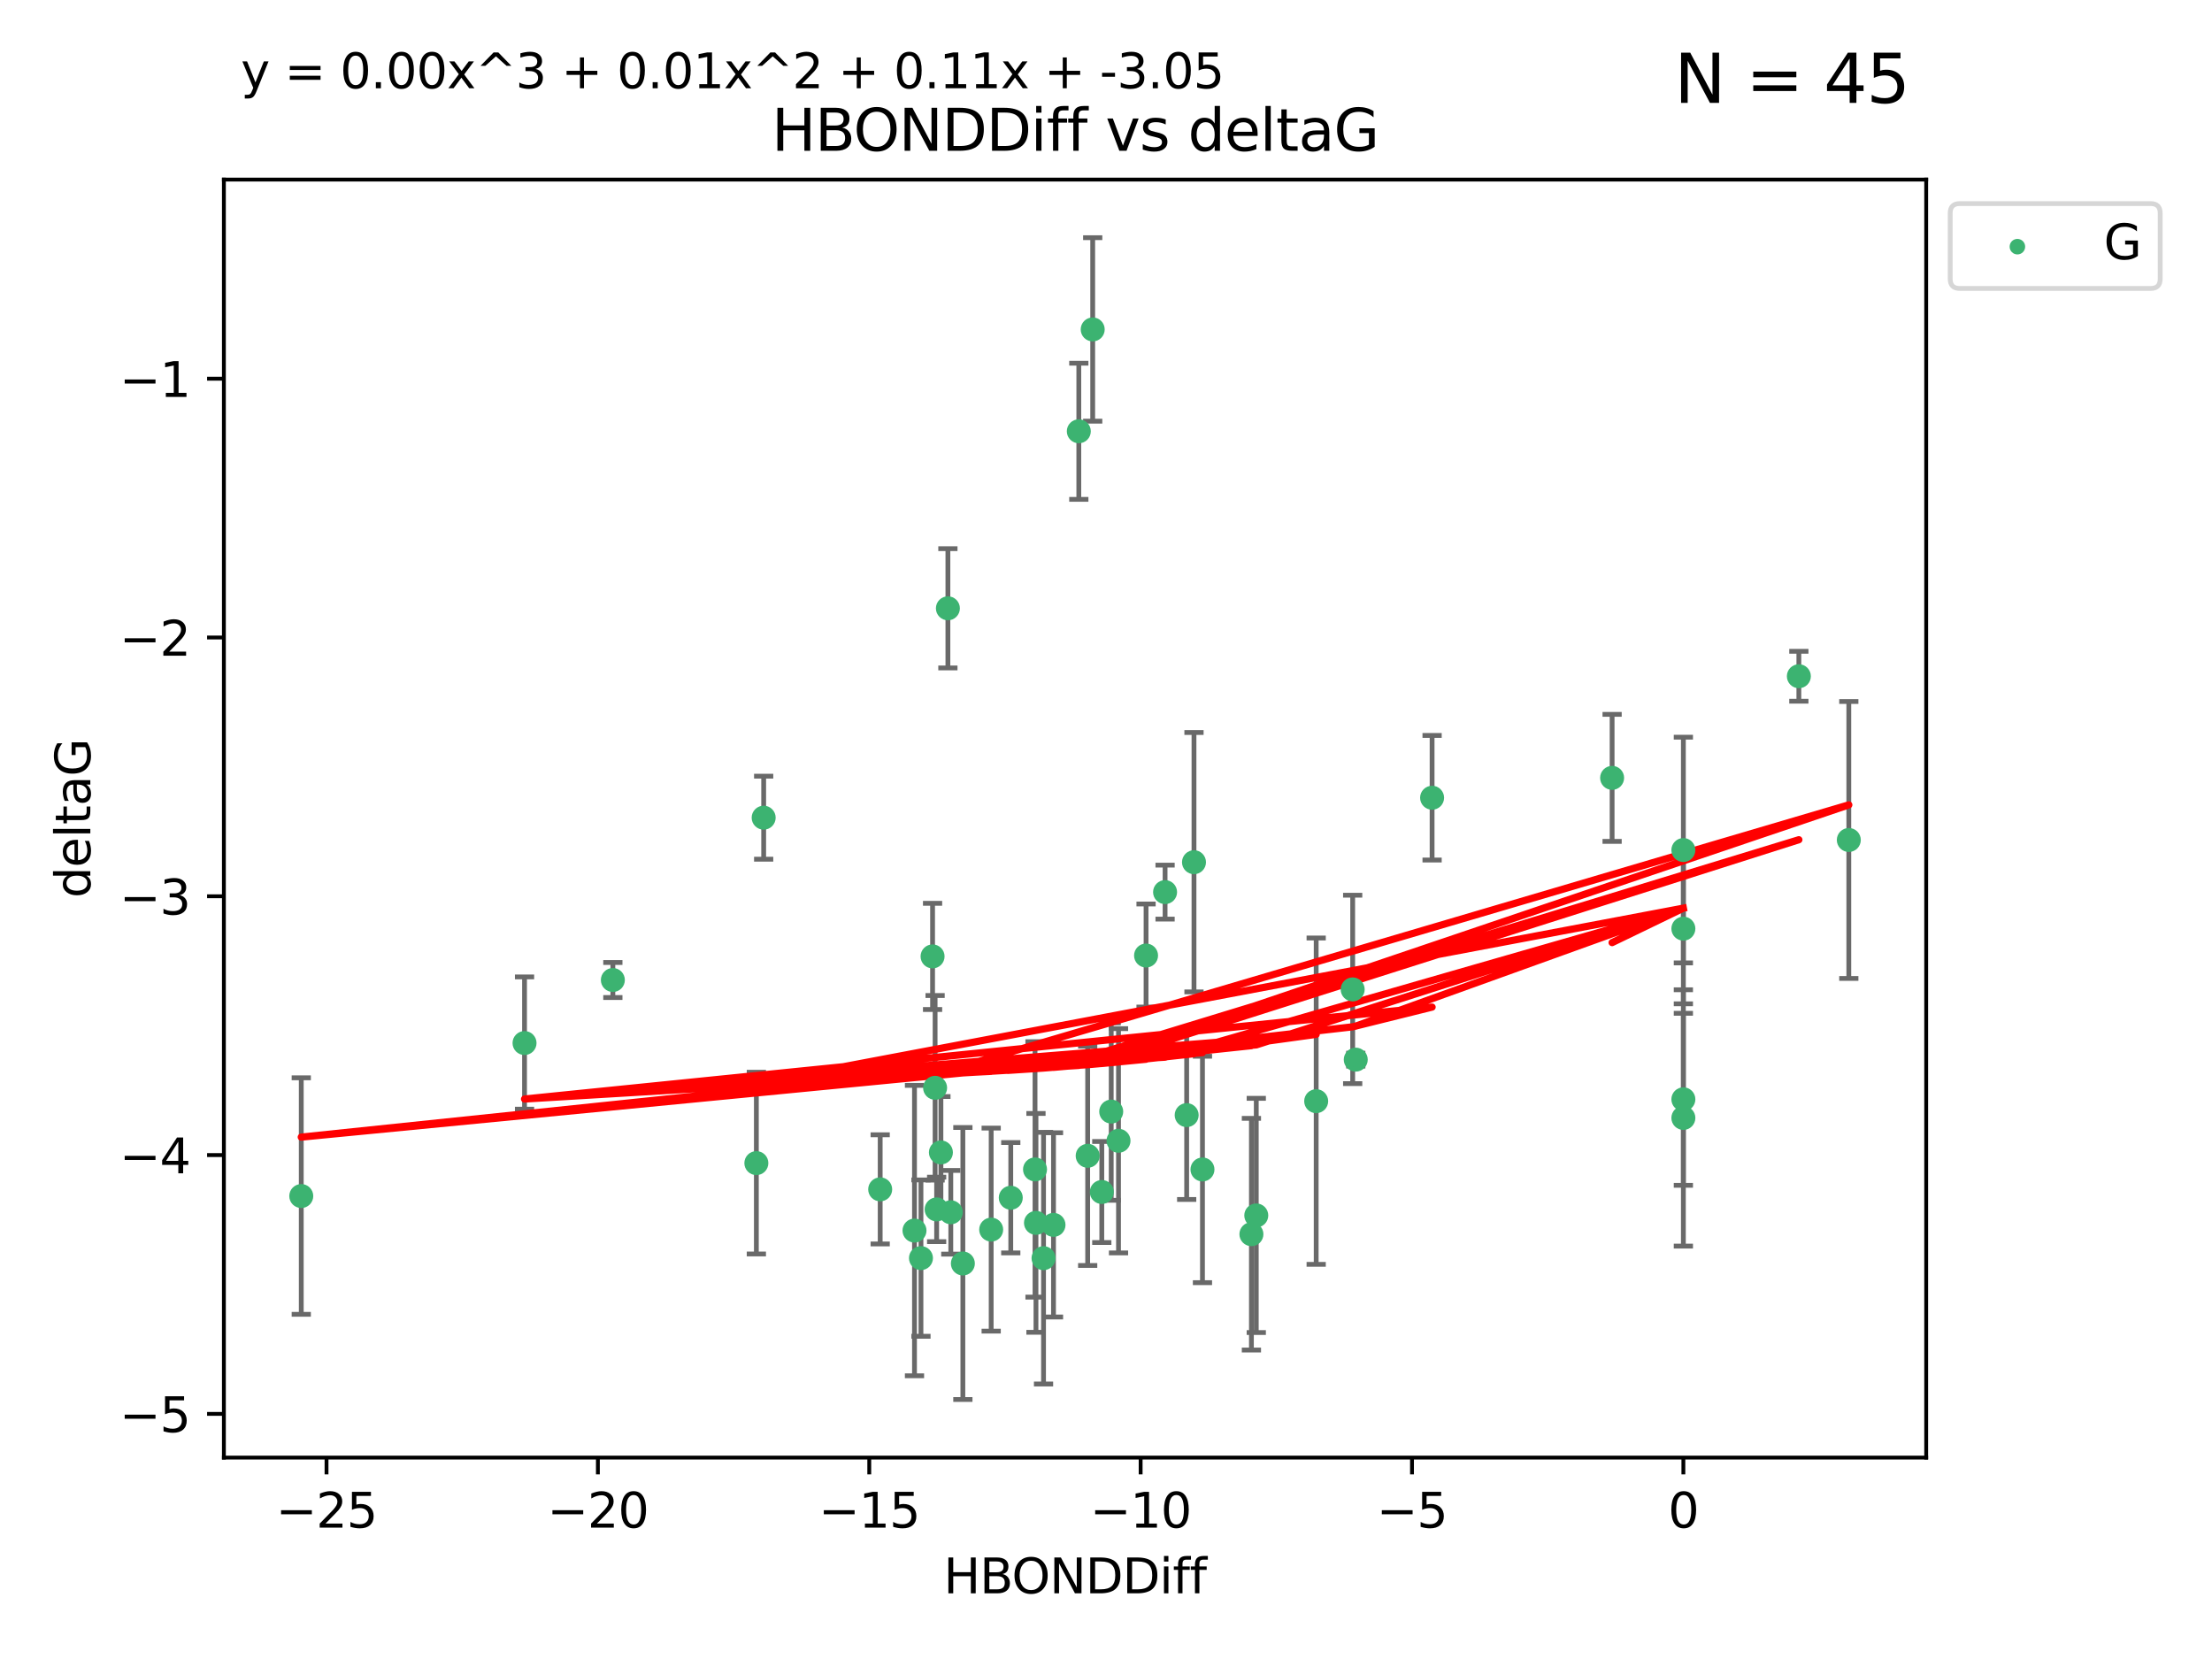 <?xml version="1.0" encoding="utf-8" standalone="no"?>
<!DOCTYPE svg PUBLIC "-//W3C//DTD SVG 1.1//EN"
  "http://www.w3.org/Graphics/SVG/1.1/DTD/svg11.dtd">
<svg xmlns:xlink="http://www.w3.org/1999/xlink" width="460.8pt" height="345.6pt" viewBox="0 0 460.8 345.6" xmlns="http://www.w3.org/2000/svg" version="1.1">
 <defs>
  <style type="text/css">*{stroke-linejoin: round; stroke-linecap: butt}</style>
 </defs>
 <g id="figure_1">
  <g id="patch_1">
   <path d="M 0 345.6 
L 460.8 345.6 
L 460.8 0 
L 0 0 
z
" style="fill: #ffffff"/>
  </g>
  <g id="axes_1">
   <g id="patch_2">
    <path d="M 46.64 303.64 
L 401.26 303.64 
L 401.26 37.411 
L 46.64 37.411 
z
" style="fill: #ffffff"/>
   </g>
   <g id="PathCollection_1">
    <defs>
     <path id="mb4070a3dda" d="M 0 1.118 
C 0.297 1.118 0.581 1 0.791 0.791 
C 1 0.581 1.118 0.297 1.118 0 
C 1.118 -0.297 1 -0.581 0.791 -0.791 
C 0.581 -1 0.297 -1.118 0 -1.118 
C -0.297 -1.118 -0.581 -1 -0.791 -0.791 
C -1 -0.581 -1.118 -0.297 -1.118 0 
C -1.118 0.297 -1 0.581 -0.791 0.791 
C -0.581 1 -0.297 1.118 0 1.118 
z
" style="stroke: #3cb371"/>
    </defs>
    <g clip-path="url(#pa2d14e5fb9)">
     <use xlink:href="#mb4070a3dda" x="210.562" y="249.511" style="fill: #3cb371; stroke: #3cb371"/>
     <use xlink:href="#mb4070a3dda" x="217.387" y="262.101" style="fill: #3cb371; stroke: #3cb371"/>
     <use xlink:href="#mb4070a3dda" x="233.007" y="237.643" style="fill: #3cb371; stroke: #3cb371"/>
     <use xlink:href="#mb4070a3dda" x="226.583" y="240.774" style="fill: #3cb371; stroke: #3cb371"/>
     <use xlink:href="#mb4070a3dda" x="190.506" y="256.349" style="fill: #3cb371; stroke: #3cb371"/>
     <use xlink:href="#mb4070a3dda" x="206.481" y="256.148" style="fill: #3cb371; stroke: #3cb371"/>
     <use xlink:href="#mb4070a3dda" x="157.564" y="242.297" style="fill: #3cb371; stroke: #3cb371"/>
     <use xlink:href="#mb4070a3dda" x="183.359" y="247.764" style="fill: #3cb371; stroke: #3cb371"/>
     <use xlink:href="#mb4070a3dda" x="62.759" y="249.158" style="fill: #3cb371; stroke: #3cb371"/>
     <use xlink:href="#mb4070a3dda" x="200.582" y="263.208" style="fill: #3cb371; stroke: #3cb371"/>
     <use xlink:href="#mb4070a3dda" x="215.812" y="254.747" style="fill: #3cb371; stroke: #3cb371"/>
     <use xlink:href="#mb4070a3dda" x="260.692" y="257.105" style="fill: #3cb371; stroke: #3cb371"/>
     <use xlink:href="#mb4070a3dda" x="215.614" y="243.608" style="fill: #3cb371; stroke: #3cb371"/>
     <use xlink:href="#mb4070a3dda" x="198.069" y="252.539" style="fill: #3cb371; stroke: #3cb371"/>
     <use xlink:href="#mb4070a3dda" x="229.524" y="248.314" style="fill: #3cb371; stroke: #3cb371"/>
     <use xlink:href="#mb4070a3dda" x="238.744" y="199.055" style="fill: #3cb371; stroke: #3cb371"/>
     <use xlink:href="#mb4070a3dda" x="219.463" y="255.165" style="fill: #3cb371; stroke: #3cb371"/>
     <use xlink:href="#mb4070a3dda" x="374.735" y="140.872" style="fill: #3cb371; stroke: #3cb371"/>
     <use xlink:href="#mb4070a3dda" x="227.63" y="68.625" style="fill: #3cb371; stroke: #3cb371"/>
     <use xlink:href="#mb4070a3dda" x="195.119" y="251.941" style="fill: #3cb371; stroke: #3cb371"/>
     <use xlink:href="#mb4070a3dda" x="250.495" y="243.62" style="fill: #3cb371; stroke: #3cb371"/>
     <use xlink:href="#mb4070a3dda" x="191.853" y="262.086" style="fill: #3cb371; stroke: #3cb371"/>
     <use xlink:href="#mb4070a3dda" x="247.205" y="232.3" style="fill: #3cb371; stroke: #3cb371"/>
     <use xlink:href="#mb4070a3dda" x="194.271" y="199.237" style="fill: #3cb371; stroke: #3cb371"/>
     <use xlink:href="#mb4070a3dda" x="224.737" y="89.843" style="fill: #3cb371; stroke: #3cb371"/>
     <use xlink:href="#mb4070a3dda" x="385.141" y="174.984" style="fill: #3cb371; stroke: #3cb371"/>
     <use xlink:href="#mb4070a3dda" x="194.799" y="226.611" style="fill: #3cb371; stroke: #3cb371"/>
     <use xlink:href="#mb4070a3dda" x="197.464" y="126.723" style="fill: #3cb371; stroke: #3cb371"/>
     <use xlink:href="#mb4070a3dda" x="109.27" y="217.285" style="fill: #3cb371; stroke: #3cb371"/>
     <use xlink:href="#mb4070a3dda" x="298.332" y="166.184" style="fill: #3cb371; stroke: #3cb371"/>
     <use xlink:href="#mb4070a3dda" x="281.788" y="206.113" style="fill: #3cb371; stroke: #3cb371"/>
     <use xlink:href="#mb4070a3dda" x="196.009" y="240.071" style="fill: #3cb371; stroke: #3cb371"/>
     <use xlink:href="#mb4070a3dda" x="248.73" y="179.613" style="fill: #3cb371; stroke: #3cb371"/>
     <use xlink:href="#mb4070a3dda" x="231.487" y="231.561" style="fill: #3cb371; stroke: #3cb371"/>
     <use xlink:href="#mb4070a3dda" x="274.185" y="229.396" style="fill: #3cb371; stroke: #3cb371"/>
     <use xlink:href="#mb4070a3dda" x="127.669" y="204.152" style="fill: #3cb371; stroke: #3cb371"/>
     <use xlink:href="#mb4070a3dda" x="242.707" y="185.842" style="fill: #3cb371; stroke: #3cb371"/>
     <use xlink:href="#mb4070a3dda" x="350.677" y="193.455" style="fill: #3cb371; stroke: #3cb371"/>
     <use xlink:href="#mb4070a3dda" x="282.429" y="220.74" style="fill: #3cb371; stroke: #3cb371"/>
     <use xlink:href="#mb4070a3dda" x="350.677" y="177.08" style="fill: #3cb371; stroke: #3cb371"/>
     <use xlink:href="#mb4070a3dda" x="335.832" y="162.043" style="fill: #3cb371; stroke: #3cb371"/>
     <use xlink:href="#mb4070a3dda" x="350.677" y="232.886" style="fill: #3cb371; stroke: #3cb371"/>
     <use xlink:href="#mb4070a3dda" x="261.705" y="253.198" style="fill: #3cb371; stroke: #3cb371"/>
     <use xlink:href="#mb4070a3dda" x="159.086" y="170.338" style="fill: #3cb371; stroke: #3cb371"/>
     <use xlink:href="#mb4070a3dda" x="350.677" y="229.004" style="fill: #3cb371; stroke: #3cb371"/>
    </g>
   </g>
   <g id="matplotlib.axis_1">
    <g id="xtick_1">
     <g id="line2d_1">
      <defs>
       <path id="mdcb24b928f" d="M 0 0 
L 0 3.5 
" style="stroke: #000000; stroke-width: 0.8"/>
      </defs>
      <g>
       <use xlink:href="#mdcb24b928f" x="68.021" y="303.64" style="stroke: #000000; stroke-width: 0.8"/>
      </g>
     </g>
     <g id="text_1">
      <!-- −25 -->
      <g transform="translate(57.469 318.238)scale(0.1 -0.1)">
       <defs>
        <path id="DejaVuSans-2212" d="M 678 2272 
L 4684 2272 
L 4684 1741 
L 678 1741 
L 678 2272 
z
" transform="scale(0.016)"/>
        <path id="DejaVuSans-32" d="M 1228 531 
L 3431 531 
L 3431 0 
L 469 0 
L 469 531 
Q 828 903 1448 1529 
Q 2069 2156 2228 2338 
Q 2531 2678 2651 2914 
Q 2772 3150 2772 3378 
Q 2772 3750 2511 3984 
Q 2250 4219 1831 4219 
Q 1534 4219 1204 4116 
Q 875 4013 500 3803 
L 500 4441 
Q 881 4594 1212 4672 
Q 1544 4750 1819 4750 
Q 2544 4750 2975 4387 
Q 3406 4025 3406 3419 
Q 3406 3131 3298 2873 
Q 3191 2616 2906 2266 
Q 2828 2175 2409 1742 
Q 1991 1309 1228 531 
z
" transform="scale(0.016)"/>
        <path id="DejaVuSans-35" d="M 691 4666 
L 3169 4666 
L 3169 4134 
L 1269 4134 
L 1269 2991 
Q 1406 3038 1543 3061 
Q 1681 3084 1819 3084 
Q 2600 3084 3056 2656 
Q 3513 2228 3513 1497 
Q 3513 744 3044 326 
Q 2575 -91 1722 -91 
Q 1428 -91 1123 -41 
Q 819 9 494 109 
L 494 744 
Q 775 591 1075 516 
Q 1375 441 1709 441 
Q 2250 441 2565 725 
Q 2881 1009 2881 1497 
Q 2881 1984 2565 2268 
Q 2250 2553 1709 2553 
Q 1456 2553 1204 2497 
Q 953 2441 691 2322 
L 691 4666 
z
" transform="scale(0.016)"/>
       </defs>
       <use xlink:href="#DejaVuSans-2212"/>
       <use xlink:href="#DejaVuSans-32" x="83.789"/>
       <use xlink:href="#DejaVuSans-35" x="147.412"/>
      </g>
     </g>
    </g>
    <g id="xtick_2">
     <g id="line2d_2">
      <g>
       <use xlink:href="#mdcb24b928f" x="124.552" y="303.64" style="stroke: #000000; stroke-width: 0.8"/>
      </g>
     </g>
     <g id="text_2">
      <!-- −20 -->
      <g transform="translate(114 318.238)scale(0.1 -0.1)">
       <defs>
        <path id="DejaVuSans-30" d="M 2034 4250 
Q 1547 4250 1301 3770 
Q 1056 3291 1056 2328 
Q 1056 1369 1301 889 
Q 1547 409 2034 409 
Q 2525 409 2770 889 
Q 3016 1369 3016 2328 
Q 3016 3291 2770 3770 
Q 2525 4250 2034 4250 
z
M 2034 4750 
Q 2819 4750 3233 4129 
Q 3647 3509 3647 2328 
Q 3647 1150 3233 529 
Q 2819 -91 2034 -91 
Q 1250 -91 836 529 
Q 422 1150 422 2328 
Q 422 3509 836 4129 
Q 1250 4750 2034 4750 
z
" transform="scale(0.016)"/>
       </defs>
       <use xlink:href="#DejaVuSans-2212"/>
       <use xlink:href="#DejaVuSans-32" x="83.789"/>
       <use xlink:href="#DejaVuSans-30" x="147.412"/>
      </g>
     </g>
    </g>
    <g id="xtick_3">
     <g id="line2d_3">
      <g>
       <use xlink:href="#mdcb24b928f" x="181.083" y="303.64" style="stroke: #000000; stroke-width: 0.8"/>
      </g>
     </g>
     <g id="text_3">
      <!-- −15 -->
      <g transform="translate(170.531 318.238)scale(0.1 -0.1)">
       <defs>
        <path id="DejaVuSans-31" d="M 794 531 
L 1825 531 
L 1825 4091 
L 703 3866 
L 703 4441 
L 1819 4666 
L 2450 4666 
L 2450 531 
L 3481 531 
L 3481 0 
L 794 0 
L 794 531 
z
" transform="scale(0.016)"/>
       </defs>
       <use xlink:href="#DejaVuSans-2212"/>
       <use xlink:href="#DejaVuSans-31" x="83.789"/>
       <use xlink:href="#DejaVuSans-35" x="147.412"/>
      </g>
     </g>
    </g>
    <g id="xtick_4">
     <g id="line2d_4">
      <g>
       <use xlink:href="#mdcb24b928f" x="237.615" y="303.64" style="stroke: #000000; stroke-width: 0.8"/>
      </g>
     </g>
     <g id="text_4">
      <!-- −10 -->
      <g transform="translate(227.062 318.238)scale(0.1 -0.1)">
       <use xlink:href="#DejaVuSans-2212"/>
       <use xlink:href="#DejaVuSans-31" x="83.789"/>
       <use xlink:href="#DejaVuSans-30" x="147.412"/>
      </g>
     </g>
    </g>
    <g id="xtick_5">
     <g id="line2d_5">
      <g>
       <use xlink:href="#mdcb24b928f" x="294.146" y="303.64" style="stroke: #000000; stroke-width: 0.8"/>
      </g>
     </g>
     <g id="text_5">
      <!-- −5 -->
      <g transform="translate(286.775 318.238)scale(0.1 -0.1)">
       <use xlink:href="#DejaVuSans-2212"/>
       <use xlink:href="#DejaVuSans-35" x="83.789"/>
      </g>
     </g>
    </g>
    <g id="xtick_6">
     <g id="line2d_6">
      <g>
       <use xlink:href="#mdcb24b928f" x="350.677" y="303.64" style="stroke: #000000; stroke-width: 0.8"/>
      </g>
     </g>
     <g id="text_6">
      <!-- 0 -->
      <g transform="translate(347.496 318.238)scale(0.1 -0.1)">
       <use xlink:href="#DejaVuSans-30"/>
      </g>
     </g>
    </g>
    <g id="text_7">
     <!-- HBONDDiff -->
     <g transform="translate(196.561 331.917)scale(0.1 -0.1)">
      <defs>
       <path id="DejaVuSans-48" d="M 628 4666 
L 1259 4666 
L 1259 2753 
L 3553 2753 
L 3553 4666 
L 4184 4666 
L 4184 0 
L 3553 0 
L 3553 2222 
L 1259 2222 
L 1259 0 
L 628 0 
L 628 4666 
z
" transform="scale(0.016)"/>
       <path id="DejaVuSans-42" d="M 1259 2228 
L 1259 519 
L 2272 519 
Q 2781 519 3026 730 
Q 3272 941 3272 1375 
Q 3272 1813 3026 2020 
Q 2781 2228 2272 2228 
L 1259 2228 
z
M 1259 4147 
L 1259 2741 
L 2194 2741 
Q 2656 2741 2882 2914 
Q 3109 3088 3109 3444 
Q 3109 3797 2882 3972 
Q 2656 4147 2194 4147 
L 1259 4147 
z
M 628 4666 
L 2241 4666 
Q 2963 4666 3353 4366 
Q 3744 4066 3744 3513 
Q 3744 3084 3544 2831 
Q 3344 2578 2956 2516 
Q 3422 2416 3680 2098 
Q 3938 1781 3938 1306 
Q 3938 681 3513 340 
Q 3088 0 2303 0 
L 628 0 
L 628 4666 
z
" transform="scale(0.016)"/>
       <path id="DejaVuSans-4f" d="M 2522 4238 
Q 1834 4238 1429 3725 
Q 1025 3213 1025 2328 
Q 1025 1447 1429 934 
Q 1834 422 2522 422 
Q 3209 422 3611 934 
Q 4013 1447 4013 2328 
Q 4013 3213 3611 3725 
Q 3209 4238 2522 4238 
z
M 2522 4750 
Q 3503 4750 4090 4092 
Q 4678 3434 4678 2328 
Q 4678 1225 4090 567 
Q 3503 -91 2522 -91 
Q 1538 -91 948 565 
Q 359 1222 359 2328 
Q 359 3434 948 4092 
Q 1538 4750 2522 4750 
z
" transform="scale(0.016)"/>
       <path id="DejaVuSans-4e" d="M 628 4666 
L 1478 4666 
L 3547 763 
L 3547 4666 
L 4159 4666 
L 4159 0 
L 3309 0 
L 1241 3903 
L 1241 0 
L 628 0 
L 628 4666 
z
" transform="scale(0.016)"/>
       <path id="DejaVuSans-44" d="M 1259 4147 
L 1259 519 
L 2022 519 
Q 2988 519 3436 956 
Q 3884 1394 3884 2338 
Q 3884 3275 3436 3711 
Q 2988 4147 2022 4147 
L 1259 4147 
z
M 628 4666 
L 1925 4666 
Q 3281 4666 3915 4102 
Q 4550 3538 4550 2338 
Q 4550 1131 3912 565 
Q 3275 0 1925 0 
L 628 0 
L 628 4666 
z
" transform="scale(0.016)"/>
       <path id="DejaVuSans-69" d="M 603 3500 
L 1178 3500 
L 1178 0 
L 603 0 
L 603 3500 
z
M 603 4863 
L 1178 4863 
L 1178 4134 
L 603 4134 
L 603 4863 
z
" transform="scale(0.016)"/>
       <path id="DejaVuSans-66" d="M 2375 4863 
L 2375 4384 
L 1825 4384 
Q 1516 4384 1395 4259 
Q 1275 4134 1275 3809 
L 1275 3500 
L 2222 3500 
L 2222 3053 
L 1275 3053 
L 1275 0 
L 697 0 
L 697 3053 
L 147 3053 
L 147 3500 
L 697 3500 
L 697 3744 
Q 697 4328 969 4595 
Q 1241 4863 1831 4863 
L 2375 4863 
z
" transform="scale(0.016)"/>
      </defs>
      <use xlink:href="#DejaVuSans-48"/>
      <use xlink:href="#DejaVuSans-42" x="75.195"/>
      <use xlink:href="#DejaVuSans-4f" x="142.049"/>
      <use xlink:href="#DejaVuSans-4e" x="220.76"/>
      <use xlink:href="#DejaVuSans-44" x="295.564"/>
      <use xlink:href="#DejaVuSans-44" x="372.566"/>
      <use xlink:href="#DejaVuSans-69" x="449.568"/>
      <use xlink:href="#DejaVuSans-66" x="477.352"/>
      <use xlink:href="#DejaVuSans-66" x="512.557"/>
     </g>
    </g>
   </g>
   <g id="matplotlib.axis_2">
    <g id="ytick_1">
     <g id="line2d_7">
      <defs>
       <path id="m7cb4bb0189" d="M 0 0 
L -3.5 0 
" style="stroke: #000000; stroke-width: 0.8"/>
      </defs>
      <g>
       <use xlink:href="#m7cb4bb0189" x="46.64" y="294.536" style="stroke: #000000; stroke-width: 0.8"/>
      </g>
     </g>
     <g id="text_8">
      <!-- −5 -->
      <g transform="translate(24.898 298.335)scale(0.1 -0.1)">
       <use xlink:href="#DejaVuSans-2212"/>
       <use xlink:href="#DejaVuSans-35" x="83.789"/>
      </g>
     </g>
    </g>
    <g id="ytick_2">
     <g id="line2d_8">
      <g>
       <use xlink:href="#m7cb4bb0189" x="46.64" y="240.624" style="stroke: #000000; stroke-width: 0.8"/>
      </g>
     </g>
     <g id="text_9">
      <!-- −4 -->
      <g transform="translate(24.898 244.423)scale(0.1 -0.1)">
       <defs>
        <path id="DejaVuSans-34" d="M 2419 4116 
L 825 1625 
L 2419 1625 
L 2419 4116 
z
M 2253 4666 
L 3047 4666 
L 3047 1625 
L 3713 1625 
L 3713 1100 
L 3047 1100 
L 3047 0 
L 2419 0 
L 2419 1100 
L 313 1100 
L 313 1709 
L 2253 4666 
z
" transform="scale(0.016)"/>
       </defs>
       <use xlink:href="#DejaVuSans-2212"/>
       <use xlink:href="#DejaVuSans-34" x="83.789"/>
      </g>
     </g>
    </g>
    <g id="ytick_3">
     <g id="line2d_9">
      <g>
       <use xlink:href="#m7cb4bb0189" x="46.64" y="186.712" style="stroke: #000000; stroke-width: 0.8"/>
      </g>
     </g>
     <g id="text_10">
      <!-- −3 -->
      <g transform="translate(24.898 190.511)scale(0.1 -0.1)">
       <defs>
        <path id="DejaVuSans-33" d="M 2597 2516 
Q 3050 2419 3304 2112 
Q 3559 1806 3559 1356 
Q 3559 666 3084 287 
Q 2609 -91 1734 -91 
Q 1441 -91 1130 -33 
Q 819 25 488 141 
L 488 750 
Q 750 597 1062 519 
Q 1375 441 1716 441 
Q 2309 441 2620 675 
Q 2931 909 2931 1356 
Q 2931 1769 2642 2001 
Q 2353 2234 1838 2234 
L 1294 2234 
L 1294 2753 
L 1863 2753 
Q 2328 2753 2575 2939 
Q 2822 3125 2822 3475 
Q 2822 3834 2567 4026 
Q 2313 4219 1838 4219 
Q 1578 4219 1281 4162 
Q 984 4106 628 3988 
L 628 4550 
Q 988 4650 1302 4700 
Q 1616 4750 1894 4750 
Q 2613 4750 3031 4423 
Q 3450 4097 3450 3541 
Q 3450 3153 3228 2886 
Q 3006 2619 2597 2516 
z
" transform="scale(0.016)"/>
       </defs>
       <use xlink:href="#DejaVuSans-2212"/>
       <use xlink:href="#DejaVuSans-33" x="83.789"/>
      </g>
     </g>
    </g>
    <g id="ytick_4">
     <g id="line2d_10">
      <g>
       <use xlink:href="#m7cb4bb0189" x="46.64" y="132.8" style="stroke: #000000; stroke-width: 0.8"/>
      </g>
     </g>
     <g id="text_11">
      <!-- −2 -->
      <g transform="translate(24.898 136.599)scale(0.1 -0.1)">
       <use xlink:href="#DejaVuSans-2212"/>
       <use xlink:href="#DejaVuSans-32" x="83.789"/>
      </g>
     </g>
    </g>
    <g id="ytick_5">
     <g id="line2d_11">
      <g>
       <use xlink:href="#m7cb4bb0189" x="46.64" y="78.888" style="stroke: #000000; stroke-width: 0.8"/>
      </g>
     </g>
     <g id="text_12">
      <!-- −1 -->
      <g transform="translate(24.898 82.687)scale(0.1 -0.1)">
       <use xlink:href="#DejaVuSans-2212"/>
       <use xlink:href="#DejaVuSans-31" x="83.789"/>
      </g>
     </g>
    </g>
    <g id="text_13">
     <!-- deltaG -->
     <g transform="translate(18.818 187.064)rotate(-90)scale(0.1 -0.1)">
      <defs>
       <path id="DejaVuSans-64" d="M 2906 2969 
L 2906 4863 
L 3481 4863 
L 3481 0 
L 2906 0 
L 2906 525 
Q 2725 213 2448 61 
Q 2172 -91 1784 -91 
Q 1150 -91 751 415 
Q 353 922 353 1747 
Q 353 2572 751 3078 
Q 1150 3584 1784 3584 
Q 2172 3584 2448 3432 
Q 2725 3281 2906 2969 
z
M 947 1747 
Q 947 1113 1208 752 
Q 1469 391 1925 391 
Q 2381 391 2643 752 
Q 2906 1113 2906 1747 
Q 2906 2381 2643 2742 
Q 2381 3103 1925 3103 
Q 1469 3103 1208 2742 
Q 947 2381 947 1747 
z
" transform="scale(0.016)"/>
       <path id="DejaVuSans-65" d="M 3597 1894 
L 3597 1613 
L 953 1613 
Q 991 1019 1311 708 
Q 1631 397 2203 397 
Q 2534 397 2845 478 
Q 3156 559 3463 722 
L 3463 178 
Q 3153 47 2828 -22 
Q 2503 -91 2169 -91 
Q 1331 -91 842 396 
Q 353 884 353 1716 
Q 353 2575 817 3079 
Q 1281 3584 2069 3584 
Q 2775 3584 3186 3129 
Q 3597 2675 3597 1894 
z
M 3022 2063 
Q 3016 2534 2758 2815 
Q 2500 3097 2075 3097 
Q 1594 3097 1305 2825 
Q 1016 2553 972 2059 
L 3022 2063 
z
" transform="scale(0.016)"/>
       <path id="DejaVuSans-6c" d="M 603 4863 
L 1178 4863 
L 1178 0 
L 603 0 
L 603 4863 
z
" transform="scale(0.016)"/>
       <path id="DejaVuSans-74" d="M 1172 4494 
L 1172 3500 
L 2356 3500 
L 2356 3053 
L 1172 3053 
L 1172 1153 
Q 1172 725 1289 603 
Q 1406 481 1766 481 
L 2356 481 
L 2356 0 
L 1766 0 
Q 1100 0 847 248 
Q 594 497 594 1153 
L 594 3053 
L 172 3053 
L 172 3500 
L 594 3500 
L 594 4494 
L 1172 4494 
z
" transform="scale(0.016)"/>
       <path id="DejaVuSans-61" d="M 2194 1759 
Q 1497 1759 1228 1600 
Q 959 1441 959 1056 
Q 959 750 1161 570 
Q 1363 391 1709 391 
Q 2188 391 2477 730 
Q 2766 1069 2766 1631 
L 2766 1759 
L 2194 1759 
z
M 3341 1997 
L 3341 0 
L 2766 0 
L 2766 531 
Q 2569 213 2275 61 
Q 1981 -91 1556 -91 
Q 1019 -91 701 211 
Q 384 513 384 1019 
Q 384 1609 779 1909 
Q 1175 2209 1959 2209 
L 2766 2209 
L 2766 2266 
Q 2766 2663 2505 2880 
Q 2244 3097 1772 3097 
Q 1472 3097 1187 3025 
Q 903 2953 641 2809 
L 641 3341 
Q 956 3463 1253 3523 
Q 1550 3584 1831 3584 
Q 2591 3584 2966 3190 
Q 3341 2797 3341 1997 
z
" transform="scale(0.016)"/>
       <path id="DejaVuSans-47" d="M 3809 666 
L 3809 1919 
L 2778 1919 
L 2778 2438 
L 4434 2438 
L 4434 434 
Q 4069 175 3628 42 
Q 3188 -91 2688 -91 
Q 1594 -91 976 548 
Q 359 1188 359 2328 
Q 359 3472 976 4111 
Q 1594 4750 2688 4750 
Q 3144 4750 3555 4637 
Q 3966 4525 4313 4306 
L 4313 3634 
Q 3963 3931 3569 4081 
Q 3175 4231 2741 4231 
Q 1884 4231 1454 3753 
Q 1025 3275 1025 2328 
Q 1025 1384 1454 906 
Q 1884 428 2741 428 
Q 3075 428 3337 486 
Q 3600 544 3809 666 
z
" transform="scale(0.016)"/>
      </defs>
      <use xlink:href="#DejaVuSans-64"/>
      <use xlink:href="#DejaVuSans-65" x="63.477"/>
      <use xlink:href="#DejaVuSans-6c" x="125"/>
      <use xlink:href="#DejaVuSans-74" x="152.783"/>
      <use xlink:href="#DejaVuSans-61" x="191.992"/>
      <use xlink:href="#DejaVuSans-47" x="253.271"/>
     </g>
    </g>
   </g>
   <g id="LineCollection_1">
    <path d="M 210.562 261.006 
L 210.562 238.016 
" clip-path="url(#pa2d14e5fb9)" style="fill: none; stroke: #696969"/>
    <path d="M 217.387 288.314 
L 217.387 235.888 
" clip-path="url(#pa2d14e5fb9)" style="fill: none; stroke: #696969"/>
    <path d="M 233.007 261.002 
L 233.007 214.283 
" clip-path="url(#pa2d14e5fb9)" style="fill: none; stroke: #696969"/>
    <path d="M 226.583 263.619 
L 226.583 217.93 
" clip-path="url(#pa2d14e5fb9)" style="fill: none; stroke: #696969"/>
    <path d="M 190.506 286.6 
L 190.506 226.098 
" clip-path="url(#pa2d14e5fb9)" style="fill: none; stroke: #696969"/>
    <path d="M 206.481 277.298 
L 206.481 234.999 
" clip-path="url(#pa2d14e5fb9)" style="fill: none; stroke: #696969"/>
    <path d="M 157.564 261.222 
L 157.564 223.371 
" clip-path="url(#pa2d14e5fb9)" style="fill: none; stroke: #696969"/>
    <path d="M 183.359 259.132 
L 183.359 236.396 
" clip-path="url(#pa2d14e5fb9)" style="fill: none; stroke: #696969"/>
    <path d="M 62.759 273.792 
L 62.759 224.525 
" clip-path="url(#pa2d14e5fb9)" style="fill: none; stroke: #696969"/>
    <path d="M 200.582 291.539 
L 200.582 234.878 
" clip-path="url(#pa2d14e5fb9)" style="fill: none; stroke: #696969"/>
    <path d="M 215.812 277.54 
L 215.812 231.954 
" clip-path="url(#pa2d14e5fb9)" style="fill: none; stroke: #696969"/>
    <path d="M 260.692 281.237 
L 260.692 232.972 
" clip-path="url(#pa2d14e5fb9)" style="fill: none; stroke: #696969"/>
    <path d="M 215.614 270.212 
L 215.614 217.005 
" clip-path="url(#pa2d14e5fb9)" style="fill: none; stroke: #696969"/>
    <path d="M 198.069 261.257 
L 198.069 243.822 
" clip-path="url(#pa2d14e5fb9)" style="fill: none; stroke: #696969"/>
    <path d="M 229.524 258.838 
L 229.524 237.79 
" clip-path="url(#pa2d14e5fb9)" style="fill: none; stroke: #696969"/>
    <path d="M 238.744 209.79 
L 238.744 188.32 
" clip-path="url(#pa2d14e5fb9)" style="fill: none; stroke: #696969"/>
    <path d="M 219.463 274.356 
L 219.463 235.975 
" clip-path="url(#pa2d14e5fb9)" style="fill: none; stroke: #696969"/>
    <path d="M 374.735 146.071 
L 374.735 135.674 
" clip-path="url(#pa2d14e5fb9)" style="fill: none; stroke: #696969"/>
    <path d="M 227.63 87.738 
L 227.63 49.513 
" clip-path="url(#pa2d14e5fb9)" style="fill: none; stroke: #696969"/>
    <path d="M 195.119 258.653 
L 195.119 245.228 
" clip-path="url(#pa2d14e5fb9)" style="fill: none; stroke: #696969"/>
    <path d="M 250.495 267.203 
L 250.495 220.038 
" clip-path="url(#pa2d14e5fb9)" style="fill: none; stroke: #696969"/>
    <path d="M 191.853 278.373 
L 191.853 245.8 
" clip-path="url(#pa2d14e5fb9)" style="fill: none; stroke: #696969"/>
    <path d="M 247.205 249.873 
L 247.205 214.728 
" clip-path="url(#pa2d14e5fb9)" style="fill: none; stroke: #696969"/>
    <path d="M 194.271 210.296 
L 194.271 188.179 
" clip-path="url(#pa2d14e5fb9)" style="fill: none; stroke: #696969"/>
    <path d="M 224.737 104.021 
L 224.737 75.665 
" clip-path="url(#pa2d14e5fb9)" style="fill: none; stroke: #696969"/>
    <path d="M 385.141 203.829 
L 385.141 146.139 
" clip-path="url(#pa2d14e5fb9)" style="fill: none; stroke: #696969"/>
    <path d="M 194.799 245.838 
L 194.799 207.384 
" clip-path="url(#pa2d14e5fb9)" style="fill: none; stroke: #696969"/>
    <path d="M 197.464 139.146 
L 197.464 114.3 
" clip-path="url(#pa2d14e5fb9)" style="fill: none; stroke: #696969"/>
    <path d="M 109.27 231.06 
L 109.27 203.511 
" clip-path="url(#pa2d14e5fb9)" style="fill: none; stroke: #696969"/>
    <path d="M 298.332 179.16 
L 298.332 153.208 
" clip-path="url(#pa2d14e5fb9)" style="fill: none; stroke: #696969"/>
    <path d="M 281.788 225.74 
L 281.788 186.486 
" clip-path="url(#pa2d14e5fb9)" style="fill: none; stroke: #696969"/>
    <path d="M 196.009 251.712 
L 196.009 228.43 
" clip-path="url(#pa2d14e5fb9)" style="fill: none; stroke: #696969"/>
    <path d="M 248.73 206.632 
L 248.73 152.594 
" clip-path="url(#pa2d14e5fb9)" style="fill: none; stroke: #696969"/>
    <path d="M 231.487 250.043 
L 231.487 213.078 
" clip-path="url(#pa2d14e5fb9)" style="fill: none; stroke: #696969"/>
    <path d="M 274.185 263.388 
L 274.185 195.404 
" clip-path="url(#pa2d14e5fb9)" style="fill: none; stroke: #696969"/>
    <path d="M 127.669 207.802 
L 127.669 200.503 
" clip-path="url(#pa2d14e5fb9)" style="fill: none; stroke: #696969"/>
    <path d="M 242.707 191.465 
L 242.707 180.219 
" clip-path="url(#pa2d14e5fb9)" style="fill: none; stroke: #696969"/>
    <path d="M 350.677 209.112 
L 350.677 177.798 
" clip-path="url(#pa2d14e5fb9)" style="fill: none; stroke: #696969"/>
    <path d="M 282.429 222.086 
L 282.429 219.395 
" clip-path="url(#pa2d14e5fb9)" style="fill: none; stroke: #696969"/>
    <path d="M 350.677 200.588 
L 350.677 153.573 
" clip-path="url(#pa2d14e5fb9)" style="fill: none; stroke: #696969"/>
    <path d="M 335.832 175.275 
L 335.832 148.81 
" clip-path="url(#pa2d14e5fb9)" style="fill: none; stroke: #696969"/>
    <path d="M 350.677 259.585 
L 350.677 206.188 
" clip-path="url(#pa2d14e5fb9)" style="fill: none; stroke: #696969"/>
    <path d="M 261.705 277.595 
L 261.705 228.801 
" clip-path="url(#pa2d14e5fb9)" style="fill: none; stroke: #696969"/>
    <path d="M 159.086 178.986 
L 159.086 161.69 
" clip-path="url(#pa2d14e5fb9)" style="fill: none; stroke: #696969"/>
    <path d="M 350.677 246.921 
L 350.677 211.088 
" clip-path="url(#pa2d14e5fb9)" style="fill: none; stroke: #696969"/>
   </g>
   <g id="line2d_12">
    <defs>
     <path id="m5c711b1b8f" d="M 2 0 
L -2 -0 
" style="stroke: #696969"/>
    </defs>
    <g clip-path="url(#pa2d14e5fb9)">
     <use xlink:href="#m5c711b1b8f" x="210.562" y="261.006" style="fill: #696969; stroke: #696969"/>
     <use xlink:href="#m5c711b1b8f" x="217.387" y="288.314" style="fill: #696969; stroke: #696969"/>
     <use xlink:href="#m5c711b1b8f" x="233.007" y="261.002" style="fill: #696969; stroke: #696969"/>
     <use xlink:href="#m5c711b1b8f" x="226.583" y="263.619" style="fill: #696969; stroke: #696969"/>
     <use xlink:href="#m5c711b1b8f" x="190.506" y="286.6" style="fill: #696969; stroke: #696969"/>
     <use xlink:href="#m5c711b1b8f" x="206.481" y="277.298" style="fill: #696969; stroke: #696969"/>
     <use xlink:href="#m5c711b1b8f" x="157.564" y="261.222" style="fill: #696969; stroke: #696969"/>
     <use xlink:href="#m5c711b1b8f" x="183.359" y="259.132" style="fill: #696969; stroke: #696969"/>
     <use xlink:href="#m5c711b1b8f" x="62.759" y="273.792" style="fill: #696969; stroke: #696969"/>
     <use xlink:href="#m5c711b1b8f" x="200.582" y="291.539" style="fill: #696969; stroke: #696969"/>
     <use xlink:href="#m5c711b1b8f" x="215.812" y="277.54" style="fill: #696969; stroke: #696969"/>
     <use xlink:href="#m5c711b1b8f" x="260.692" y="281.237" style="fill: #696969; stroke: #696969"/>
     <use xlink:href="#m5c711b1b8f" x="215.614" y="270.212" style="fill: #696969; stroke: #696969"/>
     <use xlink:href="#m5c711b1b8f" x="198.069" y="261.257" style="fill: #696969; stroke: #696969"/>
     <use xlink:href="#m5c711b1b8f" x="229.524" y="258.838" style="fill: #696969; stroke: #696969"/>
     <use xlink:href="#m5c711b1b8f" x="238.744" y="209.79" style="fill: #696969; stroke: #696969"/>
     <use xlink:href="#m5c711b1b8f" x="219.463" y="274.356" style="fill: #696969; stroke: #696969"/>
     <use xlink:href="#m5c711b1b8f" x="374.735" y="146.071" style="fill: #696969; stroke: #696969"/>
     <use xlink:href="#m5c711b1b8f" x="227.63" y="87.738" style="fill: #696969; stroke: #696969"/>
     <use xlink:href="#m5c711b1b8f" x="195.119" y="258.653" style="fill: #696969; stroke: #696969"/>
     <use xlink:href="#m5c711b1b8f" x="250.495" y="267.203" style="fill: #696969; stroke: #696969"/>
     <use xlink:href="#m5c711b1b8f" x="191.853" y="278.373" style="fill: #696969; stroke: #696969"/>
     <use xlink:href="#m5c711b1b8f" x="247.205" y="249.873" style="fill: #696969; stroke: #696969"/>
     <use xlink:href="#m5c711b1b8f" x="194.271" y="210.296" style="fill: #696969; stroke: #696969"/>
     <use xlink:href="#m5c711b1b8f" x="224.737" y="104.021" style="fill: #696969; stroke: #696969"/>
     <use xlink:href="#m5c711b1b8f" x="385.141" y="203.829" style="fill: #696969; stroke: #696969"/>
     <use xlink:href="#m5c711b1b8f" x="194.799" y="245.838" style="fill: #696969; stroke: #696969"/>
     <use xlink:href="#m5c711b1b8f" x="197.464" y="139.146" style="fill: #696969; stroke: #696969"/>
     <use xlink:href="#m5c711b1b8f" x="109.27" y="231.06" style="fill: #696969; stroke: #696969"/>
     <use xlink:href="#m5c711b1b8f" x="298.332" y="179.16" style="fill: #696969; stroke: #696969"/>
     <use xlink:href="#m5c711b1b8f" x="281.788" y="225.74" style="fill: #696969; stroke: #696969"/>
     <use xlink:href="#m5c711b1b8f" x="196.009" y="251.712" style="fill: #696969; stroke: #696969"/>
     <use xlink:href="#m5c711b1b8f" x="248.73" y="206.632" style="fill: #696969; stroke: #696969"/>
     <use xlink:href="#m5c711b1b8f" x="231.487" y="250.043" style="fill: #696969; stroke: #696969"/>
     <use xlink:href="#m5c711b1b8f" x="274.185" y="263.388" style="fill: #696969; stroke: #696969"/>
     <use xlink:href="#m5c711b1b8f" x="127.669" y="207.802" style="fill: #696969; stroke: #696969"/>
     <use xlink:href="#m5c711b1b8f" x="242.707" y="191.465" style="fill: #696969; stroke: #696969"/>
     <use xlink:href="#m5c711b1b8f" x="350.677" y="209.112" style="fill: #696969; stroke: #696969"/>
     <use xlink:href="#m5c711b1b8f" x="282.429" y="222.086" style="fill: #696969; stroke: #696969"/>
     <use xlink:href="#m5c711b1b8f" x="350.677" y="200.588" style="fill: #696969; stroke: #696969"/>
     <use xlink:href="#m5c711b1b8f" x="335.832" y="175.275" style="fill: #696969; stroke: #696969"/>
     <use xlink:href="#m5c711b1b8f" x="350.677" y="259.585" style="fill: #696969; stroke: #696969"/>
     <use xlink:href="#m5c711b1b8f" x="261.705" y="277.595" style="fill: #696969; stroke: #696969"/>
     <use xlink:href="#m5c711b1b8f" x="159.086" y="178.986" style="fill: #696969; stroke: #696969"/>
     <use xlink:href="#m5c711b1b8f" x="350.677" y="246.921" style="fill: #696969; stroke: #696969"/>
    </g>
   </g>
   <g id="line2d_13">
    <g clip-path="url(#pa2d14e5fb9)">
     <use xlink:href="#m5c711b1b8f" x="210.562" y="238.016" style="fill: #696969; stroke: #696969"/>
     <use xlink:href="#m5c711b1b8f" x="217.387" y="235.888" style="fill: #696969; stroke: #696969"/>
     <use xlink:href="#m5c711b1b8f" x="233.007" y="214.283" style="fill: #696969; stroke: #696969"/>
     <use xlink:href="#m5c711b1b8f" x="226.583" y="217.93" style="fill: #696969; stroke: #696969"/>
     <use xlink:href="#m5c711b1b8f" x="190.506" y="226.098" style="fill: #696969; stroke: #696969"/>
     <use xlink:href="#m5c711b1b8f" x="206.481" y="234.999" style="fill: #696969; stroke: #696969"/>
     <use xlink:href="#m5c711b1b8f" x="157.564" y="223.371" style="fill: #696969; stroke: #696969"/>
     <use xlink:href="#m5c711b1b8f" x="183.359" y="236.396" style="fill: #696969; stroke: #696969"/>
     <use xlink:href="#m5c711b1b8f" x="62.759" y="224.525" style="fill: #696969; stroke: #696969"/>
     <use xlink:href="#m5c711b1b8f" x="200.582" y="234.878" style="fill: #696969; stroke: #696969"/>
     <use xlink:href="#m5c711b1b8f" x="215.812" y="231.954" style="fill: #696969; stroke: #696969"/>
     <use xlink:href="#m5c711b1b8f" x="260.692" y="232.972" style="fill: #696969; stroke: #696969"/>
     <use xlink:href="#m5c711b1b8f" x="215.614" y="217.005" style="fill: #696969; stroke: #696969"/>
     <use xlink:href="#m5c711b1b8f" x="198.069" y="243.822" style="fill: #696969; stroke: #696969"/>
     <use xlink:href="#m5c711b1b8f" x="229.524" y="237.79" style="fill: #696969; stroke: #696969"/>
     <use xlink:href="#m5c711b1b8f" x="238.744" y="188.32" style="fill: #696969; stroke: #696969"/>
     <use xlink:href="#m5c711b1b8f" x="219.463" y="235.975" style="fill: #696969; stroke: #696969"/>
     <use xlink:href="#m5c711b1b8f" x="374.735" y="135.674" style="fill: #696969; stroke: #696969"/>
     <use xlink:href="#m5c711b1b8f" x="227.63" y="49.513" style="fill: #696969; stroke: #696969"/>
     <use xlink:href="#m5c711b1b8f" x="195.119" y="245.228" style="fill: #696969; stroke: #696969"/>
     <use xlink:href="#m5c711b1b8f" x="250.495" y="220.038" style="fill: #696969; stroke: #696969"/>
     <use xlink:href="#m5c711b1b8f" x="191.853" y="245.8" style="fill: #696969; stroke: #696969"/>
     <use xlink:href="#m5c711b1b8f" x="247.205" y="214.728" style="fill: #696969; stroke: #696969"/>
     <use xlink:href="#m5c711b1b8f" x="194.271" y="188.179" style="fill: #696969; stroke: #696969"/>
     <use xlink:href="#m5c711b1b8f" x="224.737" y="75.665" style="fill: #696969; stroke: #696969"/>
     <use xlink:href="#m5c711b1b8f" x="385.141" y="146.139" style="fill: #696969; stroke: #696969"/>
     <use xlink:href="#m5c711b1b8f" x="194.799" y="207.384" style="fill: #696969; stroke: #696969"/>
     <use xlink:href="#m5c711b1b8f" x="197.464" y="114.3" style="fill: #696969; stroke: #696969"/>
     <use xlink:href="#m5c711b1b8f" x="109.27" y="203.511" style="fill: #696969; stroke: #696969"/>
     <use xlink:href="#m5c711b1b8f" x="298.332" y="153.208" style="fill: #696969; stroke: #696969"/>
     <use xlink:href="#m5c711b1b8f" x="281.788" y="186.486" style="fill: #696969; stroke: #696969"/>
     <use xlink:href="#m5c711b1b8f" x="196.009" y="228.43" style="fill: #696969; stroke: #696969"/>
     <use xlink:href="#m5c711b1b8f" x="248.73" y="152.594" style="fill: #696969; stroke: #696969"/>
     <use xlink:href="#m5c711b1b8f" x="231.487" y="213.078" style="fill: #696969; stroke: #696969"/>
     <use xlink:href="#m5c711b1b8f" x="274.185" y="195.404" style="fill: #696969; stroke: #696969"/>
     <use xlink:href="#m5c711b1b8f" x="127.669" y="200.503" style="fill: #696969; stroke: #696969"/>
     <use xlink:href="#m5c711b1b8f" x="242.707" y="180.219" style="fill: #696969; stroke: #696969"/>
     <use xlink:href="#m5c711b1b8f" x="350.677" y="177.798" style="fill: #696969; stroke: #696969"/>
     <use xlink:href="#m5c711b1b8f" x="282.429" y="219.395" style="fill: #696969; stroke: #696969"/>
     <use xlink:href="#m5c711b1b8f" x="350.677" y="153.573" style="fill: #696969; stroke: #696969"/>
     <use xlink:href="#m5c711b1b8f" x="335.832" y="148.81" style="fill: #696969; stroke: #696969"/>
     <use xlink:href="#m5c711b1b8f" x="350.677" y="206.188" style="fill: #696969; stroke: #696969"/>
     <use xlink:href="#m5c711b1b8f" x="261.705" y="228.801" style="fill: #696969; stroke: #696969"/>
     <use xlink:href="#m5c711b1b8f" x="159.086" y="161.69" style="fill: #696969; stroke: #696969"/>
     <use xlink:href="#m5c711b1b8f" x="350.677" y="211.088" style="fill: #696969; stroke: #696969"/>
    </g>
   </g>
   <g id="line2d_14">
    <path d="M 210.562 222.942 
L 217.387 222.497 
L 233.007 221.231 
L 226.583 221.798 
L 190.506 223.991 
L 206.481 223.183 
L 157.564 225.423 
L 183.359 224.307 
L 62.759 236.881 
L 200.582 223.504 
L 215.812 222.605 
L 260.692 217.832 
L 215.614 222.618 
L 198.069 223.632 
L 229.524 221.547 
L 238.744 220.662 
L 219.463 222.35 
L 374.735 174.93 
L 227.63 221.71 
L 195.119 223.776 
L 250.495 219.287 
L 191.853 223.93 
L 247.205 219.703 
L 194.271 223.816 
L 224.737 221.948 
L 385.141 167.669 
L 194.799 223.791 
L 197.464 223.662 
L 109.27 228.945 
L 298.332 209.797 
L 281.788 213.902 
L 196.009 223.733 
L 248.73 219.513 
L 231.487 221.372 
L 274.185 215.474 
L 127.669 227.223 
L 242.707 220.232 
L 350.677 189.183 
L 282.429 213.761 
L 350.677 189.183 
L 335.832 196.363 
L 350.677 189.183 
L 261.705 217.673 
L 159.086 225.352 
L 350.677 189.183 
" clip-path="url(#pa2d14e5fb9)" style="fill: none; stroke: #ff0000; stroke-width: 1.5; stroke-linecap: square"/>
   </g>
   <g id="line2d_15">
    <defs>
     <path id="m7b482060c1" d="M 0 2 
C 0.53 2 1.039 1.789 1.414 1.414 
C 1.789 1.039 2 0.53 2 0 
C 2 -0.53 1.789 -1.039 1.414 -1.414 
C 1.039 -1.789 0.53 -2 0 -2 
C -0.53 -2 -1.039 -1.789 -1.414 -1.414 
C -1.789 -1.039 -2 -0.53 -2 0 
C -2 0.53 -1.789 1.039 -1.414 1.414 
C -1.039 1.789 -0.53 2 0 2 
z
" style="stroke: #3cb371"/>
    </defs>
    <g clip-path="url(#pa2d14e5fb9)">
     <use xlink:href="#m7b482060c1" x="210.562" y="249.511" style="fill: #3cb371; stroke: #3cb371"/>
     <use xlink:href="#m7b482060c1" x="217.387" y="262.101" style="fill: #3cb371; stroke: #3cb371"/>
     <use xlink:href="#m7b482060c1" x="233.007" y="237.643" style="fill: #3cb371; stroke: #3cb371"/>
     <use xlink:href="#m7b482060c1" x="226.583" y="240.774" style="fill: #3cb371; stroke: #3cb371"/>
     <use xlink:href="#m7b482060c1" x="190.506" y="256.349" style="fill: #3cb371; stroke: #3cb371"/>
     <use xlink:href="#m7b482060c1" x="206.481" y="256.148" style="fill: #3cb371; stroke: #3cb371"/>
     <use xlink:href="#m7b482060c1" x="157.564" y="242.297" style="fill: #3cb371; stroke: #3cb371"/>
     <use xlink:href="#m7b482060c1" x="183.359" y="247.764" style="fill: #3cb371; stroke: #3cb371"/>
     <use xlink:href="#m7b482060c1" x="62.759" y="249.158" style="fill: #3cb371; stroke: #3cb371"/>
     <use xlink:href="#m7b482060c1" x="200.582" y="263.208" style="fill: #3cb371; stroke: #3cb371"/>
     <use xlink:href="#m7b482060c1" x="215.812" y="254.747" style="fill: #3cb371; stroke: #3cb371"/>
     <use xlink:href="#m7b482060c1" x="260.692" y="257.105" style="fill: #3cb371; stroke: #3cb371"/>
     <use xlink:href="#m7b482060c1" x="215.614" y="243.608" style="fill: #3cb371; stroke: #3cb371"/>
     <use xlink:href="#m7b482060c1" x="198.069" y="252.539" style="fill: #3cb371; stroke: #3cb371"/>
     <use xlink:href="#m7b482060c1" x="229.524" y="248.314" style="fill: #3cb371; stroke: #3cb371"/>
     <use xlink:href="#m7b482060c1" x="238.744" y="199.055" style="fill: #3cb371; stroke: #3cb371"/>
     <use xlink:href="#m7b482060c1" x="219.463" y="255.165" style="fill: #3cb371; stroke: #3cb371"/>
     <use xlink:href="#m7b482060c1" x="374.735" y="140.872" style="fill: #3cb371; stroke: #3cb371"/>
     <use xlink:href="#m7b482060c1" x="227.63" y="68.625" style="fill: #3cb371; stroke: #3cb371"/>
     <use xlink:href="#m7b482060c1" x="195.119" y="251.941" style="fill: #3cb371; stroke: #3cb371"/>
     <use xlink:href="#m7b482060c1" x="250.495" y="243.62" style="fill: #3cb371; stroke: #3cb371"/>
     <use xlink:href="#m7b482060c1" x="191.853" y="262.086" style="fill: #3cb371; stroke: #3cb371"/>
     <use xlink:href="#m7b482060c1" x="247.205" y="232.3" style="fill: #3cb371; stroke: #3cb371"/>
     <use xlink:href="#m7b482060c1" x="194.271" y="199.237" style="fill: #3cb371; stroke: #3cb371"/>
     <use xlink:href="#m7b482060c1" x="224.737" y="89.843" style="fill: #3cb371; stroke: #3cb371"/>
     <use xlink:href="#m7b482060c1" x="385.141" y="174.984" style="fill: #3cb371; stroke: #3cb371"/>
     <use xlink:href="#m7b482060c1" x="194.799" y="226.611" style="fill: #3cb371; stroke: #3cb371"/>
     <use xlink:href="#m7b482060c1" x="197.464" y="126.723" style="fill: #3cb371; stroke: #3cb371"/>
     <use xlink:href="#m7b482060c1" x="109.27" y="217.285" style="fill: #3cb371; stroke: #3cb371"/>
     <use xlink:href="#m7b482060c1" x="298.332" y="166.184" style="fill: #3cb371; stroke: #3cb371"/>
     <use xlink:href="#m7b482060c1" x="281.788" y="206.113" style="fill: #3cb371; stroke: #3cb371"/>
     <use xlink:href="#m7b482060c1" x="196.009" y="240.071" style="fill: #3cb371; stroke: #3cb371"/>
     <use xlink:href="#m7b482060c1" x="248.73" y="179.613" style="fill: #3cb371; stroke: #3cb371"/>
     <use xlink:href="#m7b482060c1" x="231.487" y="231.561" style="fill: #3cb371; stroke: #3cb371"/>
     <use xlink:href="#m7b482060c1" x="274.185" y="229.396" style="fill: #3cb371; stroke: #3cb371"/>
     <use xlink:href="#m7b482060c1" x="127.669" y="204.152" style="fill: #3cb371; stroke: #3cb371"/>
     <use xlink:href="#m7b482060c1" x="242.707" y="185.842" style="fill: #3cb371; stroke: #3cb371"/>
     <use xlink:href="#m7b482060c1" x="350.677" y="193.455" style="fill: #3cb371; stroke: #3cb371"/>
     <use xlink:href="#m7b482060c1" x="282.429" y="220.74" style="fill: #3cb371; stroke: #3cb371"/>
     <use xlink:href="#m7b482060c1" x="350.677" y="177.08" style="fill: #3cb371; stroke: #3cb371"/>
     <use xlink:href="#m7b482060c1" x="335.832" y="162.043" style="fill: #3cb371; stroke: #3cb371"/>
     <use xlink:href="#m7b482060c1" x="350.677" y="232.886" style="fill: #3cb371; stroke: #3cb371"/>
     <use xlink:href="#m7b482060c1" x="261.705" y="253.198" style="fill: #3cb371; stroke: #3cb371"/>
     <use xlink:href="#m7b482060c1" x="159.086" y="170.338" style="fill: #3cb371; stroke: #3cb371"/>
     <use xlink:href="#m7b482060c1" x="350.677" y="229.004" style="fill: #3cb371; stroke: #3cb371"/>
    </g>
   </g>
   <g id="patch_3">
    <path d="M 46.64 303.64 
L 46.64 37.411 
" style="fill: none; stroke: #000000; stroke-width: 0.8; stroke-linejoin: miter; stroke-linecap: square"/>
   </g>
   <g id="patch_4">
    <path d="M 401.26 303.64 
L 401.26 37.411 
" style="fill: none; stroke: #000000; stroke-width: 0.8; stroke-linejoin: miter; stroke-linecap: square"/>
   </g>
   <g id="patch_5">
    <path d="M 46.64 303.64 
L 401.26 303.64 
" style="fill: none; stroke: #000000; stroke-width: 0.8; stroke-linejoin: miter; stroke-linecap: square"/>
   </g>
   <g id="patch_6">
    <path d="M 46.64 37.411 
L 401.26 37.411 
" style="fill: none; stroke: #000000; stroke-width: 0.8; stroke-linejoin: miter; stroke-linecap: square"/>
   </g>
   <g id="text_14">
    <!-- N = 45 -->
    <g transform="translate(348.795 21.426)scale(0.14 -0.14)">
     <defs>
      <path id="DejaVuSans-20" transform="scale(0.016)"/>
      <path id="DejaVuSans-3d" d="M 678 2906 
L 4684 2906 
L 4684 2381 
L 678 2381 
L 678 2906 
z
M 678 1631 
L 4684 1631 
L 4684 1100 
L 678 1100 
L 678 1631 
z
" transform="scale(0.016)"/>
     </defs>
     <use xlink:href="#DejaVuSans-4e"/>
     <use xlink:href="#DejaVuSans-20" x="74.805"/>
     <use xlink:href="#DejaVuSans-3d" x="106.592"/>
     <use xlink:href="#DejaVuSans-20" x="190.381"/>
     <use xlink:href="#DejaVuSans-34" x="222.168"/>
     <use xlink:href="#DejaVuSans-35" x="285.791"/>
    </g>
   </g>
   <g id="text_15">
    <!-- y = 0.00x^3 + 0.01x^2 + 0.11x + -3.05 -->
    <g transform="translate(50.186 18.387)scale(0.1 -0.1)">
     <defs>
      <path id="DejaVuSans-79" d="M 2059 -325 
Q 1816 -950 1584 -1140 
Q 1353 -1331 966 -1331 
L 506 -1331 
L 506 -850 
L 844 -850 
Q 1081 -850 1212 -737 
Q 1344 -625 1503 -206 
L 1606 56 
L 191 3500 
L 800 3500 
L 1894 763 
L 2988 3500 
L 3597 3500 
L 2059 -325 
z
" transform="scale(0.016)"/>
      <path id="DejaVuSans-2e" d="M 684 794 
L 1344 794 
L 1344 0 
L 684 0 
L 684 794 
z
" transform="scale(0.016)"/>
      <path id="DejaVuSans-78" d="M 3513 3500 
L 2247 1797 
L 3578 0 
L 2900 0 
L 1881 1375 
L 863 0 
L 184 0 
L 1544 1831 
L 300 3500 
L 978 3500 
L 1906 2253 
L 2834 3500 
L 3513 3500 
z
" transform="scale(0.016)"/>
      <path id="DejaVuSans-5e" d="M 2988 4666 
L 4684 2925 
L 4056 2925 
L 2681 4159 
L 1306 2925 
L 678 2925 
L 2375 4666 
L 2988 4666 
z
" transform="scale(0.016)"/>
      <path id="DejaVuSans-2b" d="M 2944 4013 
L 2944 2272 
L 4684 2272 
L 4684 1741 
L 2944 1741 
L 2944 0 
L 2419 0 
L 2419 1741 
L 678 1741 
L 678 2272 
L 2419 2272 
L 2419 4013 
L 2944 4013 
z
" transform="scale(0.016)"/>
      <path id="DejaVuSans-2d" d="M 313 2009 
L 1997 2009 
L 1997 1497 
L 313 1497 
L 313 2009 
z
" transform="scale(0.016)"/>
     </defs>
     <use xlink:href="#DejaVuSans-79"/>
     <use xlink:href="#DejaVuSans-20" x="59.18"/>
     <use xlink:href="#DejaVuSans-3d" x="90.967"/>
     <use xlink:href="#DejaVuSans-20" x="174.756"/>
     <use xlink:href="#DejaVuSans-30" x="206.543"/>
     <use xlink:href="#DejaVuSans-2e" x="270.166"/>
     <use xlink:href="#DejaVuSans-30" x="301.953"/>
     <use xlink:href="#DejaVuSans-30" x="365.576"/>
     <use xlink:href="#DejaVuSans-78" x="429.199"/>
     <use xlink:href="#DejaVuSans-5e" x="488.379"/>
     <use xlink:href="#DejaVuSans-33" x="572.168"/>
     <use xlink:href="#DejaVuSans-20" x="635.791"/>
     <use xlink:href="#DejaVuSans-2b" x="667.578"/>
     <use xlink:href="#DejaVuSans-20" x="751.367"/>
     <use xlink:href="#DejaVuSans-30" x="783.154"/>
     <use xlink:href="#DejaVuSans-2e" x="846.777"/>
     <use xlink:href="#DejaVuSans-30" x="878.564"/>
     <use xlink:href="#DejaVuSans-31" x="942.188"/>
     <use xlink:href="#DejaVuSans-78" x="1005.811"/>
     <use xlink:href="#DejaVuSans-5e" x="1064.99"/>
     <use xlink:href="#DejaVuSans-32" x="1148.779"/>
     <use xlink:href="#DejaVuSans-20" x="1212.402"/>
     <use xlink:href="#DejaVuSans-2b" x="1244.189"/>
     <use xlink:href="#DejaVuSans-20" x="1327.979"/>
     <use xlink:href="#DejaVuSans-30" x="1359.766"/>
     <use xlink:href="#DejaVuSans-2e" x="1423.389"/>
     <use xlink:href="#DejaVuSans-31" x="1455.176"/>
     <use xlink:href="#DejaVuSans-31" x="1518.799"/>
     <use xlink:href="#DejaVuSans-78" x="1582.422"/>
     <use xlink:href="#DejaVuSans-20" x="1641.602"/>
     <use xlink:href="#DejaVuSans-2b" x="1673.389"/>
     <use xlink:href="#DejaVuSans-20" x="1757.178"/>
     <use xlink:href="#DejaVuSans-2d" x="1788.965"/>
     <use xlink:href="#DejaVuSans-33" x="1825.049"/>
     <use xlink:href="#DejaVuSans-2e" x="1888.672"/>
     <use xlink:href="#DejaVuSans-30" x="1920.459"/>
     <use xlink:href="#DejaVuSans-35" x="1984.082"/>
    </g>
   </g>
   <g id="text_16">
    <!-- HBONDDiff vs deltaG -->
    <g transform="translate(160.747 31.411)scale(0.12 -0.12)">
     <defs>
      <path id="DejaVuSans-76" d="M 191 3500 
L 800 3500 
L 1894 563 
L 2988 3500 
L 3597 3500 
L 2284 0 
L 1503 0 
L 191 3500 
z
" transform="scale(0.016)"/>
      <path id="DejaVuSans-73" d="M 2834 3397 
L 2834 2853 
Q 2591 2978 2328 3040 
Q 2066 3103 1784 3103 
Q 1356 3103 1142 2972 
Q 928 2841 928 2578 
Q 928 2378 1081 2264 
Q 1234 2150 1697 2047 
L 1894 2003 
Q 2506 1872 2764 1633 
Q 3022 1394 3022 966 
Q 3022 478 2636 193 
Q 2250 -91 1575 -91 
Q 1294 -91 989 -36 
Q 684 19 347 128 
L 347 722 
Q 666 556 975 473 
Q 1284 391 1588 391 
Q 1994 391 2212 530 
Q 2431 669 2431 922 
Q 2431 1156 2273 1281 
Q 2116 1406 1581 1522 
L 1381 1569 
Q 847 1681 609 1914 
Q 372 2147 372 2553 
Q 372 3047 722 3315 
Q 1072 3584 1716 3584 
Q 2034 3584 2315 3537 
Q 2597 3491 2834 3397 
z
" transform="scale(0.016)"/>
     </defs>
     <use xlink:href="#DejaVuSans-48"/>
     <use xlink:href="#DejaVuSans-42" x="75.195"/>
     <use xlink:href="#DejaVuSans-4f" x="142.049"/>
     <use xlink:href="#DejaVuSans-4e" x="220.76"/>
     <use xlink:href="#DejaVuSans-44" x="295.564"/>
     <use xlink:href="#DejaVuSans-44" x="372.566"/>
     <use xlink:href="#DejaVuSans-69" x="449.568"/>
     <use xlink:href="#DejaVuSans-66" x="477.352"/>
     <use xlink:href="#DejaVuSans-66" x="512.557"/>
     <use xlink:href="#DejaVuSans-20" x="547.762"/>
     <use xlink:href="#DejaVuSans-76" x="579.549"/>
     <use xlink:href="#DejaVuSans-73" x="638.729"/>
     <use xlink:href="#DejaVuSans-20" x="690.828"/>
     <use xlink:href="#DejaVuSans-64" x="722.615"/>
     <use xlink:href="#DejaVuSans-65" x="786.092"/>
     <use xlink:href="#DejaVuSans-6c" x="847.615"/>
     <use xlink:href="#DejaVuSans-74" x="875.398"/>
     <use xlink:href="#DejaVuSans-61" x="914.607"/>
     <use xlink:href="#DejaVuSans-47" x="975.887"/>
    </g>
   </g>
   <g id="legend_1">
    <g id="patch_7">
     <path d="M 408.26 60.089 
L 448.008 60.089 
Q 450.008 60.089 450.008 58.089 
L 450.008 44.411 
Q 450.008 42.411 448.008 42.411 
L 408.26 42.411 
Q 406.26 42.411 406.26 44.411 
L 406.26 58.089 
Q 406.26 60.089 408.26 60.089 
z
" style="fill: #ffffff; opacity: 0.8; stroke: #cccccc; stroke-linejoin: miter"/>
    </g>
    <g id="PathCollection_2">
     <g>
      <use xlink:href="#mb4070a3dda" x="420.26" y="51.385" style="fill: #3cb371; stroke: #3cb371"/>
     </g>
    </g>
    <g id="text_17">
     <!-- G -->
     <g transform="translate(438.26 54.01)scale(0.1 -0.1)">
      <use xlink:href="#DejaVuSans-47"/>
     </g>
    </g>
   </g>
  </g>
 </g>
 <defs>
  <clipPath id="pa2d14e5fb9">
   <rect x="46.64" y="37.411" width="354.62" height="266.229"/>
  </clipPath>
 </defs>
</svg>

